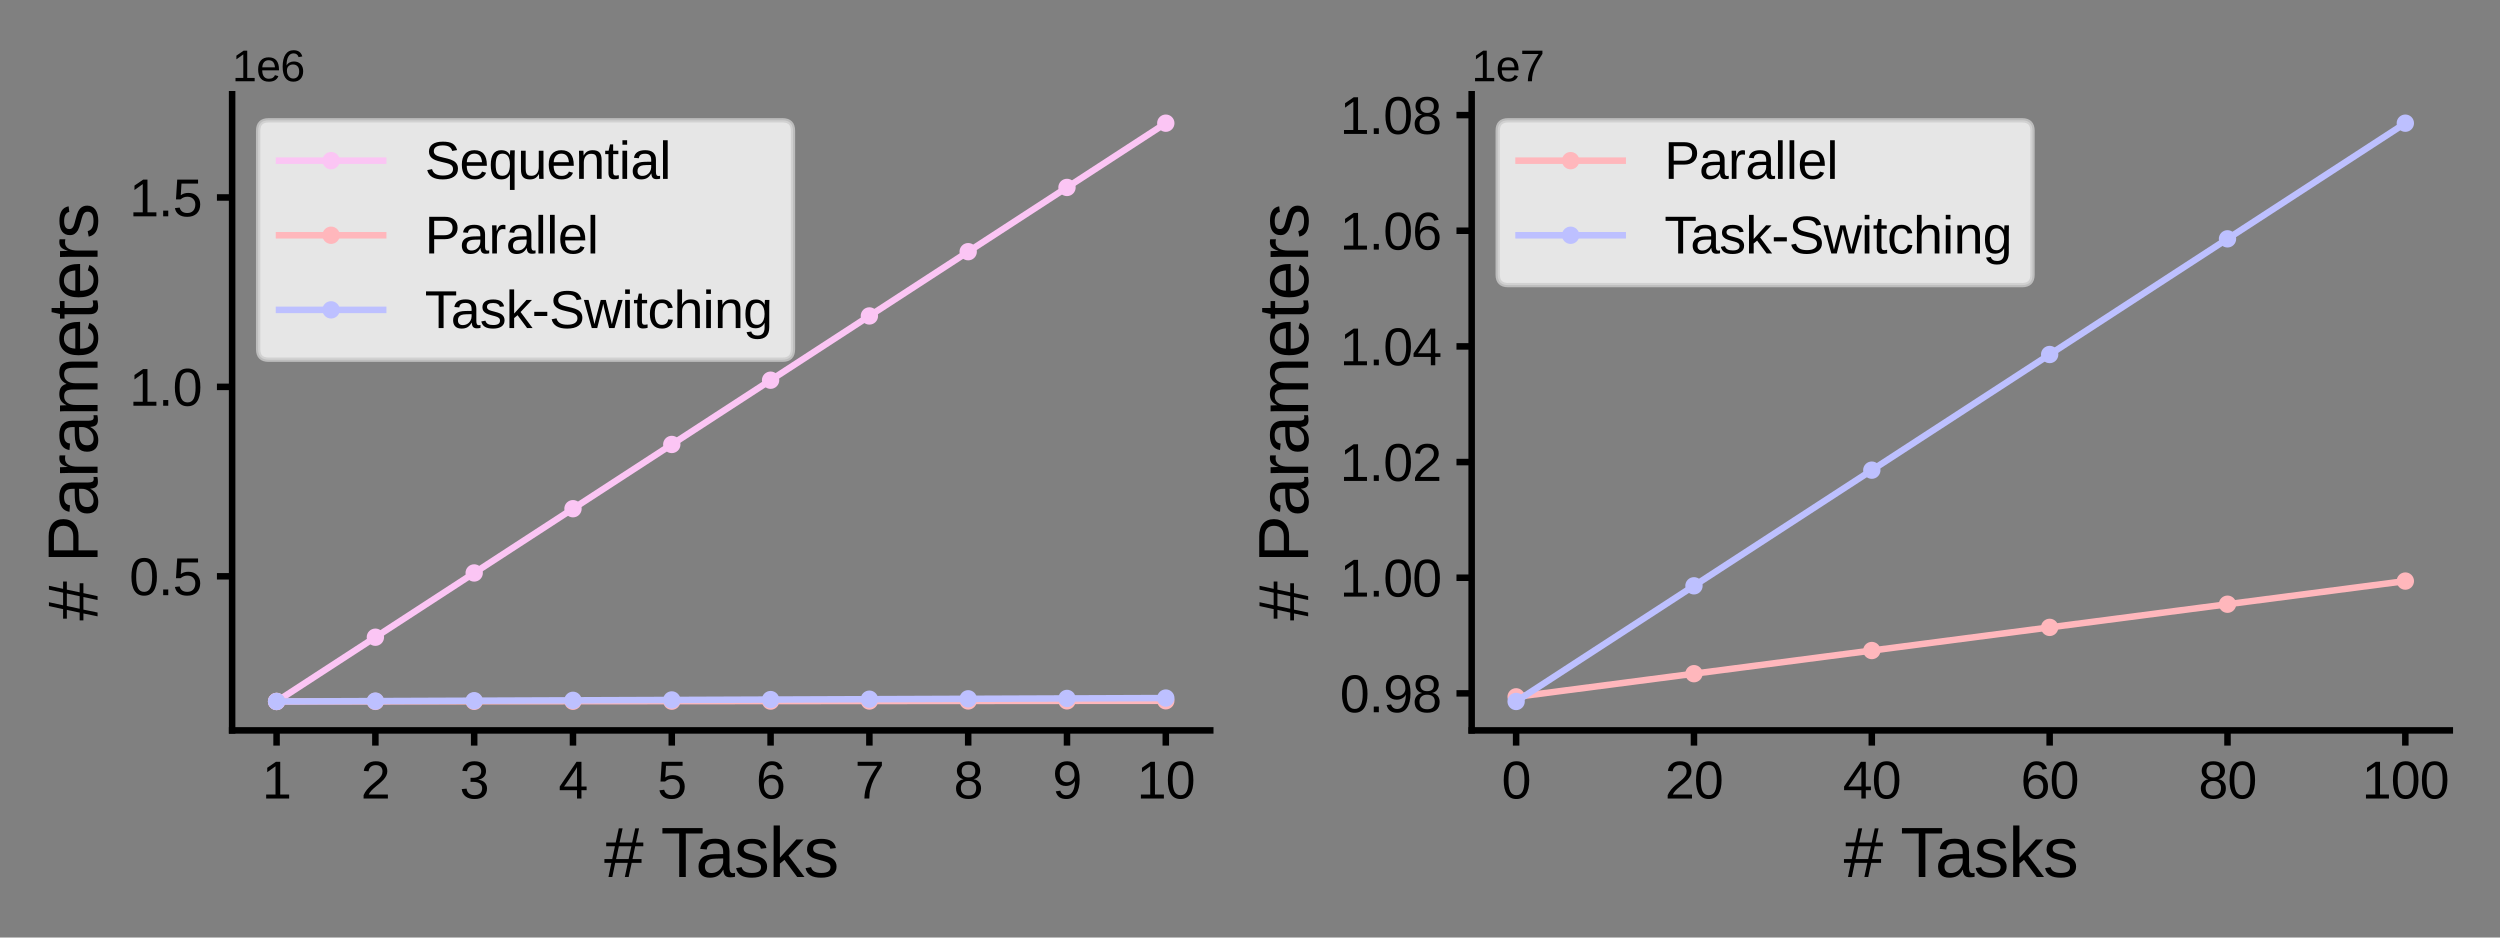 <?xml version="1.0" encoding="UTF-8" standalone="no"?>
<svg
   width="576pt"
   height="216pt"
   viewBox="0 0 576 216"
   version="1.1"
   id="svg232"
   sodipodi:docname="figureS15.svg"
   inkscape:version="1.3.2 (091e20e, 2023-11-25)"
   xmlns:inkscape="http://www.inkscape.org/namespaces/inkscape"
   xmlns:sodipodi="http://sodipodi.sourceforge.net/DTD/sodipodi-0.dtd"
   xmlns:xlink="http://www.w3.org/1999/xlink"
   xmlns="http://www.w3.org/2000/svg"
   xmlns:svg="http://www.w3.org/2000/svg"
   xmlns:rdf="http://www.w3.org/1999/02/22-rdf-syntax-ns#"
   xmlns:cc="http://creativecommons.org/ns#"
   xmlns:dc="http://purl.org/dc/elements/1.1/">
  <rect x="0" y="0" width="576" height="216" fill="#808080" stroke="none"/>
  <sodipodi:namedview
     id="namedview232"
     pagecolor="#ffffff"
     bordercolor="#000000"
     borderopacity="0.25"
     inkscape:showpageshadow="2"
     inkscape:pageopacity="0.0"
     inkscape:pagecheckerboard="0"
     inkscape:deskcolor="#d1d1d1"
     inkscape:document-units="pt"
     inkscape:zoom="0.81944444"
     inkscape:cx="254.44068"
     inkscape:cy="144"
     inkscape:window-width="1312"
     inkscape:window-height="449"
     inkscape:window-x="0"
     inkscape:window-y="25"
     inkscape:window-maximized="0"
     inkscape:current-layer="patch_1" />
  <defs
     id="defs1">
    <style
       type="text/css"
       id="style1">*{stroke-linejoin: round; stroke-linecap: butt}</style>
  </defs>
  <g
     id="figure_1">
    <g
       id="patch_1" />
    <g
       id="axes_1">
      <g
         id="matplotlib.axis_1">
        <g
           id="xtick_1">
          <g
             id="line2d_1">
            <defs
               id="defs2">
              <path
                 id="m6c8b875675"
                 d="M 0 0  L 0 3.5  "
                 style="stroke: #000000; stroke-width: 1.5" />
            </defs>
            <g
               id="g2">
              <use
                 xlink:href="#m6c8b875675"
                 x="63.724"
                 y="168.28"
                 style="stroke: #000000; stroke-width: 1.5"
                 id="use2" />
            </g>
          </g>
          <g
             id="text_1">
            <!-- 1 -->
            <g
               transform="translate(60.387 183.976) scale(0.12 -0.12)"
               id="g3">
              <defs
                 id="defs3">
                <path
                   id="LiberationSans-31"
                   d="M 488 0  L 488 478  L 1609 478  L 1609 3866  L 616 3156  L 616 3688  L 1656 4403  L 2175 4403  L 2175 478  L 3247 478  L 3247 0  L 488 0  z "
                   transform="scale(0.016)" />
              </defs>
              <use
                 xlink:href="#LiberationSans-31"
                 id="use3" />
            </g>
          </g>
        </g>
        <g
           id="xtick_2">
          <g
             id="line2d_2">
            <g
               id="g4">
              <use
                 xlink:href="#m6c8b875675"
                 x="86.488"
                 y="168.28"
                 style="stroke: #000000; stroke-width: 1.5"
                 id="use4" />
            </g>
          </g>
          <g
             id="text_2">
            <!-- 2 -->
            <g
               transform="translate(83.151 183.976) scale(0.12 -0.12)"
               id="g5">
              <defs
                 id="defs4">
                <path
                   id="LiberationSans-32"
                   d="M 322 0  L 322 397  Q 481 763 711 1042  Q 941 1322 1194 1548  Q 1447 1775 1695 1969  Q 1944 2163 2144 2356  Q 2344 2550 2467 2762  Q 2591 2975 2591 3244  Q 2591 3606 2378 3806  Q 2166 4006 1788 4006  Q 1428 4006 1195 3811  Q 963 3616 922 3263  L 347 3316  Q 409 3844 795 4156  Q 1181 4469 1788 4469  Q 2453 4469 2811 4155  Q 3169 3841 3169 3263  Q 3169 3006 3051 2753  Q 2934 2500 2703 2247  Q 2472 1994 1819 1463  Q 1459 1169 1246 933  Q 1034 697 941 478  L 3238 478  L 3238 0  L 322 0  z "
                   transform="scale(0.016)" />
              </defs>
              <use
                 xlink:href="#LiberationSans-32"
                 id="use5" />
            </g>
          </g>
        </g>
        <g
           id="xtick_3">
          <g
             id="line2d_3">
            <g
               id="g6">
              <use
                 xlink:href="#m6c8b875675"
                 x="109.251"
                 y="168.28"
                 style="stroke: #000000; stroke-width: 1.5"
                 id="use6" />
            </g>
          </g>
          <g
             id="text_3">
            <!-- 3 -->
            <g
               transform="translate(105.915 183.976) scale(0.12 -0.12)"
               id="g7">
              <defs
                 id="defs6">
                <path
                   id="LiberationSans-33"
                   d="M 3278 1216  Q 3278 606 2890 271  Q 2503 -63 1784 -63  Q 1116 -63 717 239  Q 319 541 244 1131  L 825 1184  Q 938 403 1784 403  Q 2209 403 2451 612  Q 2694 822 2694 1234  Q 2694 1594 2417 1795  Q 2141 1997 1619 1997  L 1300 1997  L 1300 2484  L 1606 2484  Q 2069 2484 2323 2686  Q 2578 2888 2578 3244  Q 2578 3597 2370 3801  Q 2163 4006 1753 4006  Q 1381 4006 1151 3815  Q 922 3625 884 3278  L 319 3322  Q 381 3863 767 4166  Q 1153 4469 1759 4469  Q 2422 4469 2789 4161  Q 3156 3853 3156 3303  Q 3156 2881 2920 2617  Q 2684 2353 2234 2259  L 2234 2247  Q 2728 2194 3003 1916  Q 3278 1638 3278 1216  z "
                   transform="scale(0.016)" />
              </defs>
              <use
                 xlink:href="#LiberationSans-33"
                 id="use7" />
            </g>
          </g>
        </g>
        <g
           id="xtick_4">
          <g
             id="line2d_4">
            <g
               id="g8">
              <use
                 xlink:href="#m6c8b875675"
                 x="132.015"
                 y="168.28"
                 style="stroke: #000000; stroke-width: 1.5"
                 id="use8" />
            </g>
          </g>
          <g
             id="text_4">
            <!-- 4 -->
            <g
               transform="translate(128.679 183.976) scale(0.12 -0.12)"
               id="g9">
              <defs
                 id="defs8">
                <path
                   id="LiberationSans-34"
                   d="M 2753 997  L 2753 0  L 2222 0  L 2222 997  L 147 997  L 147 1434  L 2163 4403  L 2753 4403  L 2753 1441  L 3372 1441  L 3372 997  L 2753 997  z M 2222 3769  Q 2216 3750 2134 3603  Q 2053 3456 2013 3397  L 884 1734  L 716 1503  L 666 1441  L 2222 1441  L 2222 3769  z "
                   transform="scale(0.016)" />
              </defs>
              <use
                 xlink:href="#LiberationSans-34"
                 id="use9" />
            </g>
          </g>
        </g>
        <g
           id="xtick_5">
          <g
             id="line2d_5">
            <g
               id="g10">
              <use
                 xlink:href="#m6c8b875675"
                 x="154.779"
                 y="168.28"
                 style="stroke: #000000; stroke-width: 1.5"
                 id="use10" />
            </g>
          </g>
          <g
             id="text_5">
            <!-- 5 -->
            <g
               transform="translate(151.442 183.976) scale(0.12 -0.12)"
               id="g11">
              <defs
                 id="defs10">
                <path
                   id="LiberationSans-35"
                   d="M 3291 1434  Q 3291 738 2877 337  Q 2463 -63 1728 -63  Q 1113 -63 734 206  Q 356 475 256 984  L 825 1050  Q 1003 397 1741 397  Q 2194 397 2450 670  Q 2706 944 2706 1422  Q 2706 1838 2448 2094  Q 2191 2350 1753 2350  Q 1525 2350 1328 2278  Q 1131 2206 934 2034  L 384 2034  L 531 4403  L 3034 4403  L 3034 3925  L 1044 3925  L 959 2528  Q 1325 2809 1869 2809  Q 2519 2809 2905 2428  Q 3291 2047 3291 1434  z "
                   transform="scale(0.016)" />
              </defs>
              <use
                 xlink:href="#LiberationSans-35"
                 id="use11" />
            </g>
          </g>
        </g>
        <g
           id="xtick_6">
          <g
             id="line2d_6">
            <g
               id="g12">
              <use
                 xlink:href="#m6c8b875675"
                 x="177.543"
                 y="168.28"
                 style="stroke: #000000; stroke-width: 1.5"
                 id="use12" />
            </g>
          </g>
          <g
             id="text_6">
            <!-- 6 -->
            <g
               transform="translate(174.206 183.976) scale(0.12 -0.12)"
               id="g13">
              <defs
                 id="defs12">
                <path
                   id="LiberationSans-36"
                   d="M 3278 1441  Q 3278 744 2900 340  Q 2522 -63 1856 -63  Q 1113 -63 719 490  Q 325 1044 325 2100  Q 325 3244 734 3856  Q 1144 4469 1900 4469  Q 2897 4469 3156 3572  L 2619 3475  Q 2453 4013 1894 4013  Q 1413 4013 1148 3564  Q 884 3116 884 2266  Q 1038 2550 1316 2698  Q 1594 2847 1953 2847  Q 2563 2847 2920 2465  Q 3278 2084 3278 1441  z M 2706 1416  Q 2706 1894 2472 2153  Q 2238 2413 1819 2413  Q 1425 2413 1183 2183  Q 941 1953 941 1550  Q 941 1041 1192 716  Q 1444 391 1838 391  Q 2244 391 2475 664  Q 2706 938 2706 1416  z "
                   transform="scale(0.016)" />
              </defs>
              <use
                 xlink:href="#LiberationSans-36"
                 id="use13" />
            </g>
          </g>
        </g>
        <g
           id="xtick_7">
          <g
             id="line2d_7">
            <g
               id="g14">
              <use
                 xlink:href="#m6c8b875675"
                 x="200.306"
                 y="168.28"
                 style="stroke: #000000; stroke-width: 1.5"
                 id="use14" />
            </g>
          </g>
          <g
             id="text_7">
            <!-- 7 -->
            <g
               transform="translate(196.97 183.976) scale(0.12 -0.12)"
               id="g15">
              <defs
                 id="defs14">
                <path
                   id="LiberationSans-37"
                   d="M 3238 3947  Q 2563 2916 2284 2331  Q 2006 1747 1867 1178  Q 1728 609 1728 0  L 1141 0  Q 1141 844 1498 1776  Q 1856 2709 2694 3925  L 328 3925  L 328 4403  L 3238 4403  L 3238 3947  z "
                   transform="scale(0.016)" />
              </defs>
              <use
                 xlink:href="#LiberationSans-37"
                 id="use15" />
            </g>
          </g>
        </g>
        <g
           id="xtick_8">
          <g
             id="line2d_8">
            <g
               id="g16">
              <use
                 xlink:href="#m6c8b875675"
                 x="223.07"
                 y="168.28"
                 style="stroke: #000000; stroke-width: 1.5"
                 id="use16" />
            </g>
          </g>
          <g
             id="text_8">
            <!-- 8 -->
            <g
               transform="translate(219.734 183.976) scale(0.12 -0.12)"
               id="g17">
              <defs
                 id="defs16">
                <path
                   id="LiberationSans-38"
                   d="M 3281 1228  Q 3281 619 2893 278  Q 2506 -63 1781 -63  Q 1075 -63 676 271  Q 278 606 278 1222  Q 278 1653 525 1947  Q 772 2241 1156 2303  L 1156 2316  Q 797 2400 589 2681  Q 381 2963 381 3341  Q 381 3844 757 4156  Q 1134 4469 1769 4469  Q 2419 4469 2795 4162  Q 3172 3856 3172 3334  Q 3172 2956 2962 2675  Q 2753 2394 2391 2322  L 2391 2309  Q 2813 2241 3047 1952  Q 3281 1663 3281 1228  z M 2588 3303  Q 2588 4050 1769 4050  Q 1372 4050 1164 3862  Q 956 3675 956 3303  Q 956 2925 1170 2726  Q 1384 2528 1775 2528  Q 2172 2528 2380 2711  Q 2588 2894 2588 3303  z M 2697 1281  Q 2697 1691 2453 1898  Q 2209 2106 1769 2106  Q 1341 2106 1100 1882  Q 859 1659 859 1269  Q 859 359 1788 359  Q 2247 359 2472 579  Q 2697 800 2697 1281  z "
                   transform="scale(0.016)" />
              </defs>
              <use
                 xlink:href="#LiberationSans-38"
                 id="use17" />
            </g>
          </g>
        </g>
        <g
           id="xtick_9">
          <g
             id="line2d_9">
            <g
               id="g18">
              <use
                 xlink:href="#m6c8b875675"
                 x="245.834"
                 y="168.28"
                 style="stroke: #000000; stroke-width: 1.5"
                 id="use18" />
            </g>
          </g>
          <g
             id="text_9">
            <!-- 9 -->
            <g
               transform="translate(242.498 183.976) scale(0.12 -0.12)"
               id="g19">
              <defs
                 id="defs18">
                <path
                   id="LiberationSans-39"
                   d="M 3256 2291  Q 3256 1156 2842 546  Q 2428 -63 1663 -63  Q 1147 -63 836 154  Q 525 372 391 856  L 928 941  Q 1097 391 1672 391  Q 2156 391 2422 841  Q 2688 1291 2700 2125  Q 2575 1844 2272 1673  Q 1969 1503 1606 1503  Q 1013 1503 656 1909  Q 300 2316 300 2988  Q 300 3678 687 4073  Q 1075 4469 1766 4469  Q 2500 4469 2878 3925  Q 3256 3381 3256 2291  z M 2644 2834  Q 2644 3366 2400 3689  Q 2156 4013 1747 4013  Q 1341 4013 1106 3736  Q 872 3459 872 2988  Q 872 2506 1106 2226  Q 1341 1947 1741 1947  Q 1984 1947 2193 2058  Q 2403 2169 2523 2372  Q 2644 2575 2644 2834  z "
                   transform="scale(0.016)" />
              </defs>
              <use
                 xlink:href="#LiberationSans-39"
                 id="use19" />
            </g>
          </g>
        </g>
        <g
           id="xtick_10">
          <g
             id="line2d_10">
            <g
               id="g20">
              <use
                 xlink:href="#m6c8b875675"
                 x="268.598"
                 y="168.28"
                 style="stroke: #000000; stroke-width: 1.5"
                 id="use20" />
            </g>
          </g>
          <g
             id="text_10">
            <!-- 10 -->
            <g
               transform="translate(261.925 183.976) scale(0.12 -0.12)"
               id="g22">
              <defs
                 id="defs20">
                <path
                   id="LiberationSans-30"
                   d="M 3309 2203  Q 3309 1100 2920 518  Q 2531 -63 1772 -63  Q 1013 -63 631 515  Q 250 1094 250 2203  Q 250 3338 620 3903  Q 991 4469 1791 4469  Q 2569 4469 2939 3897  Q 3309 3325 3309 2203  z M 2738 2203  Q 2738 3156 2517 3584  Q 2297 4013 1791 4013  Q 1272 4013 1045 3591  Q 819 3169 819 2203  Q 819 1266 1048 831  Q 1278 397 1778 397  Q 2275 397 2506 840  Q 2738 1284 2738 2203  z "
                   transform="scale(0.016)" />
              </defs>
              <use
                 xlink:href="#LiberationSans-31"
                 id="use21" />
              <use
                 xlink:href="#LiberationSans-30"
                 x="55.615"
                 id="use22" />
            </g>
          </g>
        </g>
        <g
           id="text_11">
          <!-- # Tasks -->
          <g
             transform="translate(139.185 202.061) scale(0.16 -0.16)"
             id="g29">
            <defs
               id="defs22">
              <path
                 id="LiberationSans-23"
                 d="M 2800 2766  L 2556 1613  L 3369 1613  L 3369 1275  L 2484 1275  L 2209 0  L 1866 0  L 2134 1275  L 1000 1275  L 738 0  L 394 0  L 656 1275  L 28 1275  L 28 1613  L 731 1613  L 975 2766  L 188 2766  L 188 3103  L 1044 3103  L 1322 4378  L 1666 4378  L 1391 3103  L 2525 3103  L 2800 4378  L 3144 4378  L 2869 3103  L 3528 3103  L 3528 2766  L 2800 2766  z M 1328 2766  L 1078 1613  L 2209 1613  L 2453 2766  L 1328 2766  z "
                 transform="scale(0.016)" />
              <path
                 id="LiberationSans-20"
                 transform="scale(0.016)" />
              <path
                 id="LiberationSans-54"
                 d="M 2250 3916  L 2250 0  L 1656 0  L 1656 3916  L 144 3916  L 144 4403  L 3763 4403  L 3763 3916  L 2250 3916  z "
                 transform="scale(0.016)" />
              <path
                 id="LiberationSans-61"
                 d="M 1294 -63  Q 784 -63 528 206  Q 272 475 272 944  Q 272 1469 617 1750  Q 963 2031 1731 2050  L 2491 2063  L 2491 2247  Q 2491 2659 2316 2837  Q 2141 3016 1766 3016  Q 1388 3016 1216 2887  Q 1044 2759 1009 2478  L 422 2531  Q 566 3444 1778 3444  Q 2416 3444 2737 3151  Q 3059 2859 3059 2306  L 3059 850  Q 3059 600 3125 473  Q 3191 347 3375 347  Q 3456 347 3559 369  L 3559 19  Q 3347 -31 3125 -31  Q 2813 -31 2670 133  Q 2528 297 2509 647  L 2491 647  Q 2275 259 1989 98  Q 1703 -63 1294 -63  z M 1422 359  Q 1731 359 1972 500  Q 2213 641 2352 886  Q 2491 1131 2491 1391  L 2491 1669  L 1875 1656  Q 1478 1650 1273 1575  Q 1069 1500 959 1344  Q 850 1188 850 934  Q 850 659 998 509  Q 1147 359 1422 359  z "
                 transform="scale(0.016)" />
              <path
                 id="LiberationSans-73"
                 d="M 2969 934  Q 2969 456 2608 196  Q 2247 -63 1597 -63  Q 966 -63 623 145  Q 281 353 178 794  L 675 891  Q 747 619 972 492  Q 1197 366 1597 366  Q 2025 366 2223 497  Q 2422 628 2422 891  Q 2422 1091 2284 1216  Q 2147 1341 1841 1422  L 1438 1528  Q 953 1653 748 1773  Q 544 1894 428 2066  Q 313 2238 313 2488  Q 313 2950 642 3192  Q 972 3434 1603 3434  Q 2163 3434 2492 3237  Q 2822 3041 2909 2606  L 2403 2544  Q 2356 2769 2151 2889  Q 1947 3009 1603 3009  Q 1222 3009 1040 2893  Q 859 2778 859 2544  Q 859 2400 934 2306  Q 1009 2213 1156 2147  Q 1303 2081 1775 1966  Q 2222 1853 2419 1758  Q 2616 1663 2730 1547  Q 2844 1431 2906 1279  Q 2969 1128 2969 934  z "
                 transform="scale(0.016)" />
              <path
                 id="LiberationSans-6b"
                 d="M 2550 0  L 1406 1544  L 994 1203  L 994 0  L 431 0  L 431 4638  L 994 4638  L 994 1741  L 2478 3381  L 3138 3381  L 1766 1928  L 3209 0  L 2550 0  z "
                 transform="scale(0.016)" />
            </defs>
            <use
               xlink:href="#LiberationSans-23"
               id="use23" />
            <use
               xlink:href="#LiberationSans-20"
               x="55.615"
               id="use24" />
            <use
               xlink:href="#LiberationSans-54"
               x="81.648"
               id="use25" />
            <use
               xlink:href="#LiberationSans-61"
               x="131.607"
               id="use26" />
            <use
               xlink:href="#LiberationSans-73"
               x="187.223"
               id="use27" />
            <use
               xlink:href="#LiberationSans-6b"
               x="237.223"
               id="use28" />
            <use
               xlink:href="#LiberationSans-73"
               x="287.223"
               id="use29" />
          </g>
        </g>
      </g>
      <g
         id="matplotlib.axis_2">
        <g
           id="ytick_1">
          <g
             id="line2d_11">
            <defs
               id="defs29">
              <path
                 id="m68da0e44f5"
                 d="M 0 0  L -3.5 0  "
                 style="stroke: #000000; stroke-width: 1.5" />
            </defs>
            <g
               id="g30">
              <use
                 xlink:href="#m68da0e44f5"
                 x="53.48"
                 y="132.779"
                 style="stroke: #000000; stroke-width: 1.5"
                 id="use30" />
            </g>
          </g>
          <g
             id="text_12">
            <!-- 0.5 -->
            <g
               transform="translate(29.8 137.127) scale(0.12 -0.12)"
               id="g33">
              <defs
                 id="defs30">
                <path
                   id="LiberationSans-2e"
                   d="M 584 0  L 584 684  L 1194 684  L 1194 0  L 584 0  z "
                   transform="scale(0.016)" />
              </defs>
              <use
                 xlink:href="#LiberationSans-30"
                 id="use31" />
              <use
                 xlink:href="#LiberationSans-2e"
                 x="55.615"
                 id="use32" />
              <use
                 xlink:href="#LiberationSans-35"
                 x="83.398"
                 id="use33" />
            </g>
          </g>
        </g>
        <g
           id="ytick_2">
          <g
             id="line2d_12">
            <g
               id="g34">
              <use
                 xlink:href="#m68da0e44f5"
                 x="53.48"
                 y="89.135"
                 style="stroke: #000000; stroke-width: 1.5"
                 id="use34" />
            </g>
          </g>
          <g
             id="text_13">
            <!-- 1.0 -->
            <g
               transform="translate(29.8 93.483) scale(0.12 -0.12)"
               id="g37">
              <use
                 xlink:href="#LiberationSans-31"
                 id="use35" />
              <use
                 xlink:href="#LiberationSans-2e"
                 x="55.615"
                 id="use36" />
              <use
                 xlink:href="#LiberationSans-30"
                 x="83.398"
                 id="use37" />
            </g>
          </g>
        </g>
        <g
           id="ytick_3">
          <g
             id="line2d_13">
            <g
               id="g38">
              <use
                 xlink:href="#m68da0e44f5"
                 x="53.48"
                 y="45.492"
                 style="stroke: #000000; stroke-width: 1.5"
                 id="use38" />
            </g>
          </g>
          <g
             id="text_14">
            <!-- 1.5 -->
            <g
               transform="translate(29.8 49.84) scale(0.12 -0.12)"
               id="g41">
              <use
                 xlink:href="#LiberationSans-31"
                 id="use39" />
              <use
                 xlink:href="#LiberationSans-2e"
                 x="55.615"
                 id="use40" />
              <use
                 xlink:href="#LiberationSans-35"
                 x="83.398"
                 id="use41" />
            </g>
          </g>
        </g>
        <g
           id="text_15">
          <!-- # Parameters -->
          <g
             transform="translate(22.48 143.016) rotate(-90) scale(0.16 -0.16)"
             id="g53">
            <defs
               id="defs41">
              <path
                 id="LiberationSans-50"
                 d="M 3931 3078  Q 3931 2453 3523 2084  Q 3116 1716 2416 1716  L 1122 1716  L 1122 0  L 525 0  L 525 4403  L 2378 4403  Q 3119 4403 3525 4056  Q 3931 3709 3931 3078  z M 3331 3072  Q 3331 3925 2306 3925  L 1122 3925  L 1122 2188  L 2331 2188  Q 3331 2188 3331 3072  z "
                 transform="scale(0.016)" />
              <path
                 id="LiberationSans-72"
                 d="M 444 0  L 444 2594  Q 444 2950 425 3381  L 956 3381  Q 981 2806 981 2691  L 994 2691  Q 1128 3125 1303 3284  Q 1478 3444 1797 3444  Q 1909 3444 2025 3413  L 2025 2897  Q 1913 2928 1725 2928  Q 1375 2928 1190 2626  Q 1006 2325 1006 1763  L 1006 0  L 444 0  z "
                 transform="scale(0.016)" />
              <path
                 id="LiberationSans-6d"
                 d="M 2400 0  L 2400 2144  Q 2400 2634 2265 2821  Q 2131 3009 1781 3009  Q 1422 3009 1212 2734  Q 1003 2459 1003 1959  L 1003 0  L 444 0  L 444 2659  Q 444 3250 425 3381  L 956 3381  Q 959 3366 962 3297  Q 966 3228 970 3139  Q 975 3050 981 2803  L 991 2803  Q 1172 3163 1406 3303  Q 1641 3444 1978 3444  Q 2363 3444 2586 3291  Q 2809 3138 2897 2803  L 2906 2803  Q 3081 3144 3329 3294  Q 3578 3444 3931 3444  Q 4444 3444 4676 3166  Q 4909 2888 4909 2253  L 4909 0  L 4353 0  L 4353 2144  Q 4353 2634 4218 2821  Q 4084 3009 3734 3009  Q 3366 3009 3161 2736  Q 2956 2463 2956 1959  L 2956 0  L 2400 0  z "
                 transform="scale(0.016)" />
              <path
                 id="LiberationSans-65"
                 d="M 863 1572  Q 863 991 1103 675  Q 1344 359 1806 359  Q 2172 359 2392 506  Q 2613 653 2691 878  L 3184 738  Q 2881 -63 1806 -63  Q 1056 -63 664 384  Q 272 831 272 1713  Q 272 2550 664 2997  Q 1056 3444 1784 3444  Q 3275 3444 3275 1647  L 3275 1572  L 863 1572  z M 2694 2003  Q 2647 2538 2422 2783  Q 2197 3028 1775 3028  Q 1366 3028 1127 2754  Q 888 2481 869 2003  L 2694 2003  z "
                 transform="scale(0.016)" />
              <path
                 id="LiberationSans-74"
                 d="M 1731 25  Q 1453 -50 1163 -50  Q 488 -50 488 716  L 488 2972  L 97 2972  L 97 3381  L 509 3381  L 675 4138  L 1050 4138  L 1050 3381  L 1675 3381  L 1675 2972  L 1050 2972  L 1050 838  Q 1050 594 1129 495  Q 1209 397 1406 397  Q 1519 397 1731 441  L 1731 25  z "
                 transform="scale(0.016)" />
            </defs>
            <use
               xlink:href="#LiberationSans-23"
               id="use42" />
            <use
               xlink:href="#LiberationSans-20"
               x="55.615"
               id="use43" />
            <use
               xlink:href="#LiberationSans-50"
               x="83.398"
               id="use44" />
            <use
               xlink:href="#LiberationSans-61"
               x="150.098"
               id="use45" />
            <use
               xlink:href="#LiberationSans-72"
               x="205.713"
               id="use46" />
            <use
               xlink:href="#LiberationSans-61"
               x="239.014"
               id="use47" />
            <use
               xlink:href="#LiberationSans-6d"
               x="294.629"
               id="use48" />
            <use
               xlink:href="#LiberationSans-65"
               x="377.93"
               id="use49" />
            <use
               xlink:href="#LiberationSans-74"
               x="433.545"
               id="use50" />
            <use
               xlink:href="#LiberationSans-65"
               x="461.328"
               id="use51" />
            <use
               xlink:href="#LiberationSans-72"
               x="516.943"
               id="use52" />
            <use
               xlink:href="#LiberationSans-73"
               x="550.244"
               id="use53" />
          </g>
        </g>
        <g
           id="text_16">
          <!-- 1e6 -->
          <g
             transform="translate(53.48 18.72) scale(0.1 -0.1)"
             id="g56">
            <use
               xlink:href="#LiberationSans-31"
               id="use54" />
            <use
               xlink:href="#LiberationSans-65"
               x="55.615"
               id="use55" />
            <use
               xlink:href="#LiberationSans-36"
               x="111.23"
               id="use56" />
          </g>
        </g>
      </g>
      <g
         id="line2d_14">
        <path
           d="M 63.724 161.618  L 86.488 146.814  L 109.251 132.01  L 132.015 117.206  L 154.779 102.402  L 177.543 87.598  L 200.306 72.794  L 223.07 57.99  L 245.834 43.186  L 268.598 28.382  "
           clip-path="url(#p753d03e20e)"
           style="fill: none; stroke: #fbc5f4; stroke-width: 1.5; stroke-linecap: square"
           id="path56" />
        <defs
           id="defs56">
          <path
             id="m0ac841a737"
             d="M 0 1.5  C 0.398 1.5 0.779 1.342 1.061 1.061  C 1.342 0.779 1.5 0.398 1.5 0  C 1.5 -0.398 1.342 -0.779 1.061 -1.061  C 0.779 -1.342 0.398 -1.5 0 -1.5  C -0.398 -1.5 -0.779 -1.342 -1.061 -1.061  C -1.342 -0.779 -1.5 -0.398 -1.5 0  C -1.5 0.398 -1.342 0.779 -1.061 1.061  C -0.779 1.342 -0.398 1.5 0 1.5  z "
             style="stroke: #fbc5f4" />
        </defs>
        <g
           clip-path="url(#p753d03e20e)"
           id="g66">
          <use
             xlink:href="#m0ac841a737"
             x="63.724"
             y="161.618"
             style="fill: #fbc5f4; stroke: #fbc5f4"
             id="use57" />
          <use
             xlink:href="#m0ac841a737"
             x="86.488"
             y="146.814"
             style="fill: #fbc5f4; stroke: #fbc5f4"
             id="use58" />
          <use
             xlink:href="#m0ac841a737"
             x="109.251"
             y="132.01"
             style="fill: #fbc5f4; stroke: #fbc5f4"
             id="use59" />
          <use
             xlink:href="#m0ac841a737"
             x="132.015"
             y="117.206"
             style="fill: #fbc5f4; stroke: #fbc5f4"
             id="use60" />
          <use
             xlink:href="#m0ac841a737"
             x="154.779"
             y="102.402"
             style="fill: #fbc5f4; stroke: #fbc5f4"
             id="use61" />
          <use
             xlink:href="#m0ac841a737"
             x="177.543"
             y="87.598"
             style="fill: #fbc5f4; stroke: #fbc5f4"
             id="use62" />
          <use
             xlink:href="#m0ac841a737"
             x="200.306"
             y="72.794"
             style="fill: #fbc5f4; stroke: #fbc5f4"
             id="use63" />
          <use
             xlink:href="#m0ac841a737"
             x="223.07"
             y="57.99"
             style="fill: #fbc5f4; stroke: #fbc5f4"
             id="use64" />
          <use
             xlink:href="#m0ac841a737"
             x="245.834"
             y="43.186"
             style="fill: #fbc5f4; stroke: #fbc5f4"
             id="use65" />
          <use
             xlink:href="#m0ac841a737"
             x="268.598"
             y="28.382"
             style="fill: #fbc5f4; stroke: #fbc5f4"
             id="use66" />
        </g>
      </g>
      <g
         id="line2d_15">
        <path
           d="M 63.724 161.618  L 86.488 161.6  L 109.251 161.583  L 132.015 161.565  L 154.779 161.547  L 177.543 161.53  L 200.306 161.512  L 223.07 161.495  L 245.834 161.477  L 268.598 161.459  "
           clip-path="url(#p753d03e20e)"
           style="fill: none; stroke: #ffb7bc; stroke-width: 1.5; stroke-linecap: square"
           id="path66" />
        <defs
           id="defs66">
          <path
             id="md8f7a82da3"
             d="M 0 1.5  C 0.398 1.5 0.779 1.342 1.061 1.061  C 1.342 0.779 1.5 0.398 1.5 0  C 1.5 -0.398 1.342 -0.779 1.061 -1.061  C 0.779 -1.342 0.398 -1.5 0 -1.5  C -0.398 -1.5 -0.779 -1.342 -1.061 -1.061  C -1.342 -0.779 -1.5 -0.398 -1.5 0  C -1.5 0.398 -1.342 0.779 -1.061 1.061  C -0.779 1.342 -0.398 1.5 0 1.5  z "
             style="stroke: #ffb7bc" />
        </defs>
        <g
           clip-path="url(#p753d03e20e)"
           id="g76">
          <use
             xlink:href="#md8f7a82da3"
             x="63.724"
             y="161.618"
             style="fill: #ffb7bc; stroke: #ffb7bc"
             id="use67" />
          <use
             xlink:href="#md8f7a82da3"
             x="86.488"
             y="161.6"
             style="fill: #ffb7bc; stroke: #ffb7bc"
             id="use68" />
          <use
             xlink:href="#md8f7a82da3"
             x="109.251"
             y="161.583"
             style="fill: #ffb7bc; stroke: #ffb7bc"
             id="use69" />
          <use
             xlink:href="#md8f7a82da3"
             x="132.015"
             y="161.565"
             style="fill: #ffb7bc; stroke: #ffb7bc"
             id="use70" />
          <use
             xlink:href="#md8f7a82da3"
             x="154.779"
             y="161.547"
             style="fill: #ffb7bc; stroke: #ffb7bc"
             id="use71" />
          <use
             xlink:href="#md8f7a82da3"
             x="177.543"
             y="161.53"
             style="fill: #ffb7bc; stroke: #ffb7bc"
             id="use72" />
          <use
             xlink:href="#md8f7a82da3"
             x="200.306"
             y="161.512"
             style="fill: #ffb7bc; stroke: #ffb7bc"
             id="use73" />
          <use
             xlink:href="#md8f7a82da3"
             x="223.07"
             y="161.495"
             style="fill: #ffb7bc; stroke: #ffb7bc"
             id="use74" />
          <use
             xlink:href="#md8f7a82da3"
             x="245.834"
             y="161.477"
             style="fill: #ffb7bc; stroke: #ffb7bc"
             id="use75" />
          <use
             xlink:href="#md8f7a82da3"
             x="268.598"
             y="161.459"
             style="fill: #ffb7bc; stroke: #ffb7bc"
             id="use76" />
        </g>
      </g>
      <g
         id="line2d_16">
        <path
           d="M 63.724 161.618  L 86.488 161.531  L 109.251 161.444  L 132.015 161.356  L 154.779 161.269  L 177.543 161.182  L 200.306 161.094  L 223.07 161.007  L 245.834 160.92  L 268.598 160.833  "
           clip-path="url(#p753d03e20e)"
           style="fill: none; stroke: #bdc0ff; stroke-width: 1.5; stroke-linecap: square"
           id="path76" />
        <defs
           id="defs76">
          <path
             id="m1b4caecf9a"
             d="M 0 1.5  C 0.398 1.5 0.779 1.342 1.061 1.061  C 1.342 0.779 1.5 0.398 1.5 0  C 1.5 -0.398 1.342 -0.779 1.061 -1.061  C 0.779 -1.342 0.398 -1.5 0 -1.5  C -0.398 -1.5 -0.779 -1.342 -1.061 -1.061  C -1.342 -0.779 -1.5 -0.398 -1.5 0  C -1.5 0.398 -1.342 0.779 -1.061 1.061  C -0.779 1.342 -0.398 1.5 0 1.5  z "
             style="stroke: #bdc0ff" />
        </defs>
        <g
           clip-path="url(#p753d03e20e)"
           id="g86">
          <use
             xlink:href="#m1b4caecf9a"
             x="63.724"
             y="161.618"
             style="fill: #bdc0ff; stroke: #bdc0ff"
             id="use77" />
          <use
             xlink:href="#m1b4caecf9a"
             x="86.488"
             y="161.531"
             style="fill: #bdc0ff; stroke: #bdc0ff"
             id="use78" />
          <use
             xlink:href="#m1b4caecf9a"
             x="109.251"
             y="161.444"
             style="fill: #bdc0ff; stroke: #bdc0ff"
             id="use79" />
          <use
             xlink:href="#m1b4caecf9a"
             x="132.015"
             y="161.356"
             style="fill: #bdc0ff; stroke: #bdc0ff"
             id="use80" />
          <use
             xlink:href="#m1b4caecf9a"
             x="154.779"
             y="161.269"
             style="fill: #bdc0ff; stroke: #bdc0ff"
             id="use81" />
          <use
             xlink:href="#m1b4caecf9a"
             x="177.543"
             y="161.182"
             style="fill: #bdc0ff; stroke: #bdc0ff"
             id="use82" />
          <use
             xlink:href="#m1b4caecf9a"
             x="200.306"
             y="161.094"
             style="fill: #bdc0ff; stroke: #bdc0ff"
             id="use83" />
          <use
             xlink:href="#m1b4caecf9a"
             x="223.07"
             y="161.007"
             style="fill: #bdc0ff; stroke: #bdc0ff"
             id="use84" />
          <use
             xlink:href="#m1b4caecf9a"
             x="245.834"
             y="160.92"
             style="fill: #bdc0ff; stroke: #bdc0ff"
             id="use85" />
          <use
             xlink:href="#m1b4caecf9a"
             x="268.598"
             y="160.833"
             style="fill: #bdc0ff; stroke: #bdc0ff"
             id="use86" />
        </g>
      </g>
      <g
         id="patch_3">
        <path
           d="M 53.48 168.28  L 53.48 21.72  "
           style="fill: none; stroke: #000000; stroke-width: 1.5; stroke-linejoin: miter; stroke-linecap: square"
           id="path86" />
      </g>
      <g
         id="patch_4">
        <path
           d="M 53.48 168.28  L 278.842 168.28  "
           style="fill: none; stroke: #000000; stroke-width: 1.5; stroke-linejoin: miter; stroke-linecap: square"
           id="path87" />
      </g>
      <g
         id="legend_1">
        <g
           id="patch_5">
          <path
             d="M 61.88 82.879  L 180.299 82.879  Q 182.699 82.879 182.699 80.479  L 182.699 30.12  Q 182.699 27.72 180.299 27.72  L 61.88 27.72  Q 59.48 27.72 59.48 30.12  L 59.48 80.479  Q 59.48 82.879 61.88 82.879  z "
             style="fill: #ffffff; opacity: 0.8; stroke: #cccccc; stroke-linejoin: miter"
             id="path88" />
        </g>
        <g
           id="line2d_17">
          <path
             d="M 64.28 37.016  L 76.28 37.016  L 88.28 37.016  "
             style="fill: none; stroke: #fbc5f4; stroke-width: 1.5; stroke-linecap: square"
             id="path89" />
          <g
             id="g89">
            <use
               xlink:href="#m0ac841a737"
               x="76.28"
               y="37.016"
               style="fill: #fbc5f4; stroke: #fbc5f4"
               id="use89" />
          </g>
        </g>
        <g
           id="text_17">
          <!-- Sequential -->
          <g
             transform="translate(97.88 41.216) scale(0.12 -0.12)"
             id="g99">
            <defs
               id="defs89">
              <path
                 id="LiberationSans-53"
                 d="M 3975 1216  Q 3975 606 3498 271  Q 3022 -63 2156 -63  Q 547 -63 291 1056  L 869 1172  Q 969 775 1294 589  Q 1619 403 2178 403  Q 2756 403 3070 601  Q 3384 800 3384 1184  Q 3384 1400 3286 1534  Q 3188 1669 3009 1756  Q 2831 1844 2584 1903  Q 2338 1963 2038 2031  Q 1516 2147 1245 2262  Q 975 2378 819 2520  Q 663 2663 580 2853  Q 497 3044 497 3291  Q 497 3856 930 4162  Q 1363 4469 2169 4469  Q 2919 4469 3316 4239  Q 3713 4009 3872 3456  L 3284 3353  Q 3188 3703 2916 3861  Q 2644 4019 2163 4019  Q 1634 4019 1356 3844  Q 1078 3669 1078 3322  Q 1078 3119 1186 2986  Q 1294 2853 1497 2761  Q 1700 2669 2306 2534  Q 2509 2488 2711 2439  Q 2913 2391 3097 2323  Q 3281 2256 3442 2165  Q 3603 2075 3722 1944  Q 3841 1813 3908 1634  Q 3975 1456 3975 1216  z "
                 transform="scale(0.016)" />
              <path
                 id="LiberationSans-71"
                 d="M 1513 -63  Q 869 -63 569 371  Q 269 806 269 1675  Q 269 3444 1513 3444  Q 1897 3444 2147 3308  Q 2397 3172 2566 2856  L 2572 2856  Q 2572 2950 2584 3179  Q 2597 3409 2609 3425  L 3150 3425  Q 3128 3241 3128 2503  L 3128 -1328  L 2566 -1328  L 2566 44  L 2578 556  L 2572 556  Q 2403 222 2156 79  Q 1909 -63 1513 -63  z M 2566 1731  Q 2566 2391 2350 2709  Q 2134 3028 1663 3028  Q 1234 3028 1046 2709  Q 859 2391 859 1694  Q 859 984 1048 678  Q 1238 372 1656 372  Q 2134 372 2350 712  Q 2566 1053 2566 1731  z "
                 transform="scale(0.016)" />
              <path
                 id="LiberationSans-75"
                 d="M 981 3381  L 981 1238  Q 981 903 1047 718  Q 1113 534 1256 453  Q 1400 372 1678 372  Q 2084 372 2318 650  Q 2553 928 2553 1422  L 2553 3381  L 3116 3381  L 3116 722  Q 3116 131 3134 0  L 2603 0  Q 2600 16 2597 84  Q 2594 153 2589 242  Q 2584 331 2578 578  L 2569 578  Q 2375 228 2120 82  Q 1866 -63 1488 -63  Q 931 -63 673 214  Q 416 491 416 1128  L 416 3381  L 981 3381  z "
                 transform="scale(0.016)" />
              <path
                 id="LiberationSans-6e"
                 d="M 2578 0  L 2578 2144  Q 2578 2478 2512 2662  Q 2447 2847 2303 2928  Q 2159 3009 1881 3009  Q 1475 3009 1240 2731  Q 1006 2453 1006 1959  L 1006 0  L 444 0  L 444 2659  Q 444 3250 425 3381  L 956 3381  Q 959 3366 962 3297  Q 966 3228 970 3139  Q 975 3050 981 2803  L 991 2803  Q 1184 3153 1439 3298  Q 1694 3444 2072 3444  Q 2628 3444 2886 3167  Q 3144 2891 3144 2253  L 3144 0  L 2578 0  z "
                 transform="scale(0.016)" />
              <path
                 id="LiberationSans-69"
                 d="M 428 4100  L 428 4638  L 991 4638  L 991 4100  L 428 4100  z M 428 0  L 428 3381  L 991 3381  L 991 0  L 428 0  z "
                 transform="scale(0.016)" />
              <path
                 id="LiberationSans-6c"
                 d="M 431 0  L 431 4638  L 994 4638  L 994 0  L 431 0  z "
                 transform="scale(0.016)" />
            </defs>
            <use
               xlink:href="#LiberationSans-53"
               id="use90" />
            <use
               xlink:href="#LiberationSans-65"
               x="66.699"
               id="use91" />
            <use
               xlink:href="#LiberationSans-71"
               x="122.314"
               id="use92" />
            <use
               xlink:href="#LiberationSans-75"
               x="177.93"
               id="use93" />
            <use
               xlink:href="#LiberationSans-65"
               x="233.545"
               id="use94" />
            <use
               xlink:href="#LiberationSans-6e"
               x="289.16"
               id="use95" />
            <use
               xlink:href="#LiberationSans-74"
               x="344.775"
               id="use96" />
            <use
               xlink:href="#LiberationSans-69"
               x="372.559"
               id="use97" />
            <use
               xlink:href="#LiberationSans-61"
               x="394.775"
               id="use98" />
            <use
               xlink:href="#LiberationSans-6c"
               x="450.391"
               id="use99" />
          </g>
        </g>
        <g
           id="line2d_18">
          <path
             d="M 64.28 54.203  L 76.28 54.203  L 88.28 54.203  "
             style="fill: none; stroke: #ffb7bc; stroke-width: 1.5; stroke-linecap: square"
             id="path99" />
          <g
             id="g100">
            <use
               xlink:href="#md8f7a82da3"
               x="76.28"
               y="54.203"
               style="fill: #ffb7bc; stroke: #ffb7bc"
               id="use100" />
          </g>
        </g>
        <g
           id="text_18">
          <!-- Parallel -->
          <g
             transform="translate(97.88 58.403) scale(0.12 -0.12)"
             id="g108">
            <use
               xlink:href="#LiberationSans-50"
               id="use101" />
            <use
               xlink:href="#LiberationSans-61"
               x="66.699"
               id="use102" />
            <use
               xlink:href="#LiberationSans-72"
               x="122.314"
               id="use103" />
            <use
               xlink:href="#LiberationSans-61"
               x="155.615"
               id="use104" />
            <use
               xlink:href="#LiberationSans-6c"
               x="211.23"
               id="use105" />
            <use
               xlink:href="#LiberationSans-6c"
               x="233.447"
               id="use106" />
            <use
               xlink:href="#LiberationSans-65"
               x="255.664"
               id="use107" />
            <use
               xlink:href="#LiberationSans-6c"
               x="311.279"
               id="use108" />
          </g>
        </g>
        <g
           id="line2d_19">
          <path
             d="M 64.28 71.389  L 76.28 71.389  L 88.28 71.389  "
             style="fill: none; stroke: #bdc0ff; stroke-width: 1.5; stroke-linecap: square"
             id="path108" />
          <g
             id="g109">
            <use
               xlink:href="#m1b4caecf9a"
               x="76.28"
               y="71.389"
               style="fill: #bdc0ff; stroke: #bdc0ff"
               id="use109" />
          </g>
        </g>
        <g
           id="text_19">
          <!-- Task-Switching -->
          <g
             transform="translate(97.88 75.589) scale(0.12 -0.12)"
             id="g123">
            <defs
               id="defs109">
              <path
                 id="LiberationSans-2d"
                 d="M 284 1450  L 284 1950  L 1847 1950  L 1847 1450  L 284 1450  z "
                 transform="scale(0.016)" />
              <path
                 id="LiberationSans-77"
                 d="M 3669 0  L 3016 0  L 2425 2391  L 2313 2919  Q 2284 2778 2225 2514  Q 2166 2250 1588 0  L 938 0  L -9 3381  L 547 3381  L 1119 1084  Q 1141 1009 1253 466  L 1306 697  L 2013 3381  L 2616 3381  L 3206 1059  L 3350 466  L 3447 900  L 4088 3381  L 4638 3381  L 3669 0  z "
                 transform="scale(0.016)" />
              <path
                 id="LiberationSans-63"
                 d="M 859 1706  Q 859 1031 1071 706  Q 1284 381 1713 381  Q 2013 381 2214 543  Q 2416 706 2463 1044  L 3031 1006  Q 2966 519 2616 228  Q 2266 -63 1728 -63  Q 1019 -63 645 385  Q 272 834 272 1694  Q 272 2547 647 2995  Q 1022 3444 1722 3444  Q 2241 3444 2583 3175  Q 2925 2906 3013 2434  L 2434 2391  Q 2391 2672 2212 2837  Q 2034 3003 1706 3003  Q 1259 3003 1059 2706  Q 859 2409 859 1706  z "
                 transform="scale(0.016)" />
              <path
                 id="LiberationSans-68"
                 d="M 991 2803  Q 1172 3134 1426 3289  Q 1681 3444 2072 3444  Q 2622 3444 2883 3170  Q 3144 2897 3144 2253  L 3144 0  L 2578 0  L 2578 2144  Q 2578 2500 2512 2673  Q 2447 2847 2297 2928  Q 2147 3009 1881 3009  Q 1484 3009 1245 2734  Q 1006 2459 1006 1994  L 1006 0  L 444 0  L 444 4638  L 1006 4638  L 1006 3431  Q 1006 3241 995 3037  Q 984 2834 981 2803  L 991 2803  z "
                 transform="scale(0.016)" />
              <path
                 id="LiberationSans-67"
                 d="M 1713 -1328  Q 1159 -1328 831 -1111  Q 503 -894 409 -494  L 975 -413  Q 1031 -647 1223 -773  Q 1416 -900 1728 -900  Q 2569 -900 2569 84  L 2569 628  L 2563 628  Q 2403 303 2125 139  Q 1847 -25 1475 -25  Q 853 -25 561 387  Q 269 800 269 1684  Q 269 2581 583 3007  Q 897 3434 1538 3434  Q 1897 3434 2161 3270  Q 2425 3106 2569 2803  L 2575 2803  Q 2575 2897 2587 3128  Q 2600 3359 2613 3381  L 3147 3381  Q 3128 3213 3128 2681  L 3128 97  Q 3128 -1328 1713 -1328  z M 2569 1691  Q 2569 2103 2456 2401  Q 2344 2700 2139 2858  Q 1934 3016 1675 3016  Q 1244 3016 1047 2703  Q 850 2391 850 1691  Q 850 997 1034 694  Q 1219 391 1666 391  Q 1931 391 2137 547  Q 2344 703 2456 995  Q 2569 1288 2569 1691  z "
                 transform="scale(0.016)" />
            </defs>
            <use
               xlink:href="#LiberationSans-54"
               id="use110" />
            <use
               xlink:href="#LiberationSans-61"
               x="49.959"
               id="use111" />
            <use
               xlink:href="#LiberationSans-73"
               x="105.574"
               id="use112" />
            <use
               xlink:href="#LiberationSans-6b"
               x="155.574"
               id="use113" />
            <use
               xlink:href="#LiberationSans-2d"
               x="205.574"
               id="use114" />
            <use
               xlink:href="#LiberationSans-53"
               x="238.875"
               id="use115" />
            <use
               xlink:href="#LiberationSans-77"
               x="305.574"
               id="use116" />
            <use
               xlink:href="#LiberationSans-69"
               x="377.791"
               id="use117" />
            <use
               xlink:href="#LiberationSans-74"
               x="400.008"
               id="use118" />
            <use
               xlink:href="#LiberationSans-63"
               x="427.791"
               id="use119" />
            <use
               xlink:href="#LiberationSans-68"
               x="477.791"
               id="use120" />
            <use
               xlink:href="#LiberationSans-69"
               x="533.406"
               id="use121" />
            <use
               xlink:href="#LiberationSans-6e"
               x="555.623"
               id="use122" />
            <use
               xlink:href="#LiberationSans-67"
               x="611.238"
               id="use123" />
          </g>
        </g>
      </g>
    </g>
    <g
       id="axes_2">
      <g
         id="matplotlib.axis_3">
        <g
           id="xtick_11">
          <g
             id="line2d_20">
            <g
               id="g124">
              <use
                 xlink:href="#m6c8b875675"
                 x="349.315"
                 y="168.28"
                 style="stroke: #000000; stroke-width: 1.5"
                 id="use124" />
            </g>
          </g>
          <g
             id="text_20">
            <!-- 0 -->
            <g
               transform="translate(345.979 183.976) scale(0.12 -0.12)"
               id="g125">
              <use
                 xlink:href="#LiberationSans-30"
                 id="use125" />
            </g>
          </g>
        </g>
        <g
           id="xtick_12">
          <g
             id="line2d_21">
            <g
               id="g126">
              <use
                 xlink:href="#m6c8b875675"
                 x="390.29"
                 y="168.28"
                 style="stroke: #000000; stroke-width: 1.5"
                 id="use126" />
            </g>
          </g>
          <g
             id="text_21">
            <!-- 20 -->
            <g
               transform="translate(383.617 183.976) scale(0.12 -0.12)"
               id="g128">
              <use
                 xlink:href="#LiberationSans-32"
                 id="use127" />
              <use
                 xlink:href="#LiberationSans-30"
                 x="55.615"
                 id="use128" />
            </g>
          </g>
        </g>
        <g
           id="xtick_13">
          <g
             id="line2d_22">
            <g
               id="g129">
              <use
                 xlink:href="#m6c8b875675"
                 x="431.265"
                 y="168.28"
                 style="stroke: #000000; stroke-width: 1.5"
                 id="use129" />
            </g>
          </g>
          <g
             id="text_22">
            <!-- 40 -->
            <g
               transform="translate(424.592 183.976) scale(0.12 -0.12)"
               id="g131">
              <use
                 xlink:href="#LiberationSans-34"
                 id="use130" />
              <use
                 xlink:href="#LiberationSans-30"
                 x="55.615"
                 id="use131" />
            </g>
          </g>
        </g>
        <g
           id="xtick_14">
          <g
             id="line2d_23">
            <g
               id="g132">
              <use
                 xlink:href="#m6c8b875675"
                 x="472.24"
                 y="168.28"
                 style="stroke: #000000; stroke-width: 1.5"
                 id="use132" />
            </g>
          </g>
          <g
             id="text_23">
            <!-- 60 -->
            <g
               transform="translate(465.567 183.976) scale(0.12 -0.12)"
               id="g134">
              <use
                 xlink:href="#LiberationSans-36"
                 id="use133" />
              <use
                 xlink:href="#LiberationSans-30"
                 x="55.615"
                 id="use134" />
            </g>
          </g>
        </g>
        <g
           id="xtick_15">
          <g
             id="line2d_24">
            <g
               id="g135">
              <use
                 xlink:href="#m6c8b875675"
                 x="513.215"
                 y="168.28"
                 style="stroke: #000000; stroke-width: 1.5"
                 id="use135" />
            </g>
          </g>
          <g
             id="text_24">
            <!-- 80 -->
            <g
               transform="translate(506.541 183.976) scale(0.12 -0.12)"
               id="g137">
              <use
                 xlink:href="#LiberationSans-38"
                 id="use136" />
              <use
                 xlink:href="#LiberationSans-30"
                 x="55.615"
                 id="use137" />
            </g>
          </g>
        </g>
        <g
           id="xtick_16">
          <g
             id="line2d_25">
            <g
               id="g138">
              <use
                 xlink:href="#m6c8b875675"
                 x="554.189"
                 y="168.28"
                 style="stroke: #000000; stroke-width: 1.5"
                 id="use138" />
            </g>
          </g>
          <g
             id="text_25">
            <!-- 100 -->
            <g
               transform="translate(544.18 183.976) scale(0.12 -0.12)"
               id="g141">
              <use
                 xlink:href="#LiberationSans-31"
                 id="use139" />
              <use
                 xlink:href="#LiberationSans-30"
                 x="55.615"
                 id="use140" />
              <use
                 xlink:href="#LiberationSans-30"
                 x="111.23"
                 id="use141" />
            </g>
          </g>
        </g>
        <g
           id="text_26">
          <!-- # Tasks -->
          <g
             transform="translate(424.776 202.061) scale(0.16 -0.16)"
             id="g148">
            <use
               xlink:href="#LiberationSans-23"
               id="use142" />
            <use
               xlink:href="#LiberationSans-20"
               x="55.615"
               id="use143" />
            <use
               xlink:href="#LiberationSans-54"
               x="81.648"
               id="use144" />
            <use
               xlink:href="#LiberationSans-61"
               x="131.607"
               id="use145" />
            <use
               xlink:href="#LiberationSans-73"
               x="187.223"
               id="use146" />
            <use
               xlink:href="#LiberationSans-6b"
               x="237.223"
               id="use147" />
            <use
               xlink:href="#LiberationSans-73"
               x="287.223"
               id="use148" />
          </g>
        </g>
      </g>
      <g
         id="matplotlib.axis_4">
        <g
           id="ytick_4">
          <g
             id="line2d_26">
            <g
               id="g149">
              <use
                 xlink:href="#m68da0e44f5"
                 x="339.072"
                 y="159.753"
                 style="stroke: #000000; stroke-width: 1.5"
                 id="use149" />
            </g>
          </g>
          <g
             id="text_27">
            <!-- 0.98 -->
            <g
               transform="translate(308.718 164.101) scale(0.12 -0.12)"
               id="g153">
              <use
                 xlink:href="#LiberationSans-30"
                 id="use150" />
              <use
                 xlink:href="#LiberationSans-2e"
                 x="55.615"
                 id="use151" />
              <use
                 xlink:href="#LiberationSans-39"
                 x="83.398"
                 id="use152" />
              <use
                 xlink:href="#LiberationSans-38"
                 x="139.014"
                 id="use153" />
            </g>
          </g>
        </g>
        <g
           id="ytick_5">
          <g
             id="line2d_27">
            <g
               id="g154">
              <use
                 xlink:href="#m68da0e44f5"
                 x="339.072"
                 y="133.106"
                 style="stroke: #000000; stroke-width: 1.5"
                 id="use154" />
            </g>
          </g>
          <g
             id="text_28">
            <!-- 1.00 -->
            <g
               transform="translate(308.718 137.454) scale(0.12 -0.12)"
               id="g158">
              <use
                 xlink:href="#LiberationSans-31"
                 id="use155" />
              <use
                 xlink:href="#LiberationSans-2e"
                 x="55.615"
                 id="use156" />
              <use
                 xlink:href="#LiberationSans-30"
                 x="83.398"
                 id="use157" />
              <use
                 xlink:href="#LiberationSans-30"
                 x="139.014"
                 id="use158" />
            </g>
          </g>
        </g>
        <g
           id="ytick_6">
          <g
             id="line2d_28">
            <g
               id="g159">
              <use
                 xlink:href="#m68da0e44f5"
                 x="339.072"
                 y="106.458"
                 style="stroke: #000000; stroke-width: 1.5"
                 id="use159" />
            </g>
          </g>
          <g
             id="text_29">
            <!-- 1.02 -->
            <g
               transform="translate(308.718 110.806) scale(0.12 -0.12)"
               id="g163">
              <use
                 xlink:href="#LiberationSans-31"
                 id="use160" />
              <use
                 xlink:href="#LiberationSans-2e"
                 x="55.615"
                 id="use161" />
              <use
                 xlink:href="#LiberationSans-30"
                 x="83.398"
                 id="use162" />
              <use
                 xlink:href="#LiberationSans-32"
                 x="139.014"
                 id="use163" />
            </g>
          </g>
        </g>
        <g
           id="ytick_7">
          <g
             id="line2d_29">
            <g
               id="g164">
              <use
                 xlink:href="#m68da0e44f5"
                 x="339.072"
                 y="79.811"
                 style="stroke: #000000; stroke-width: 1.5"
                 id="use164" />
            </g>
          </g>
          <g
             id="text_30">
            <!-- 1.04 -->
            <g
               transform="translate(308.718 84.159) scale(0.12 -0.12)"
               id="g168">
              <use
                 xlink:href="#LiberationSans-31"
                 id="use165" />
              <use
                 xlink:href="#LiberationSans-2e"
                 x="55.615"
                 id="use166" />
              <use
                 xlink:href="#LiberationSans-30"
                 x="83.398"
                 id="use167" />
              <use
                 xlink:href="#LiberationSans-34"
                 x="139.014"
                 id="use168" />
            </g>
          </g>
        </g>
        <g
           id="ytick_8">
          <g
             id="line2d_30">
            <g
               id="g169">
              <use
                 xlink:href="#m68da0e44f5"
                 x="339.072"
                 y="53.164"
                 style="stroke: #000000; stroke-width: 1.5"
                 id="use169" />
            </g>
          </g>
          <g
             id="text_31">
            <!-- 1.06 -->
            <g
               transform="translate(308.718 57.512) scale(0.12 -0.12)"
               id="g173">
              <use
                 xlink:href="#LiberationSans-31"
                 id="use170" />
              <use
                 xlink:href="#LiberationSans-2e"
                 x="55.615"
                 id="use171" />
              <use
                 xlink:href="#LiberationSans-30"
                 x="83.398"
                 id="use172" />
              <use
                 xlink:href="#LiberationSans-36"
                 x="139.014"
                 id="use173" />
            </g>
          </g>
        </g>
        <g
           id="ytick_9">
          <g
             id="line2d_31">
            <g
               id="g174">
              <use
                 xlink:href="#m68da0e44f5"
                 x="339.072"
                 y="26.517"
                 style="stroke: #000000; stroke-width: 1.5"
                 id="use174" />
            </g>
          </g>
          <g
             id="text_32">
            <!-- 1.08 -->
            <g
               transform="translate(308.718 30.865) scale(0.12 -0.12)"
               id="g178">
              <use
                 xlink:href="#LiberationSans-31"
                 id="use175" />
              <use
                 xlink:href="#LiberationSans-2e"
                 x="55.615"
                 id="use176" />
              <use
                 xlink:href="#LiberationSans-30"
                 x="83.398"
                 id="use177" />
              <use
                 xlink:href="#LiberationSans-38"
                 x="139.014"
                 id="use178" />
            </g>
          </g>
        </g>
        <g
           id="text_33">
          <!-- # Parameters -->
          <g
             transform="translate(301.398 143.016) rotate(-90) scale(0.16 -0.16)"
             id="g190">
            <use
               xlink:href="#LiberationSans-23"
               id="use179" />
            <use
               xlink:href="#LiberationSans-20"
               x="55.615"
               id="use180" />
            <use
               xlink:href="#LiberationSans-50"
               x="83.398"
               id="use181" />
            <use
               xlink:href="#LiberationSans-61"
               x="150.098"
               id="use182" />
            <use
               xlink:href="#LiberationSans-72"
               x="205.713"
               id="use183" />
            <use
               xlink:href="#LiberationSans-61"
               x="239.014"
               id="use184" />
            <use
               xlink:href="#LiberationSans-6d"
               x="294.629"
               id="use185" />
            <use
               xlink:href="#LiberationSans-65"
               x="377.93"
               id="use186" />
            <use
               xlink:href="#LiberationSans-74"
               x="433.545"
               id="use187" />
            <use
               xlink:href="#LiberationSans-65"
               x="461.328"
               id="use188" />
            <use
               xlink:href="#LiberationSans-72"
               x="516.943"
               id="use189" />
            <use
               xlink:href="#LiberationSans-73"
               x="550.244"
               id="use190" />
          </g>
        </g>
        <g
           id="text_34">
          <!-- 1e7 -->
          <g
             transform="translate(339.072 18.72) scale(0.1 -0.1)"
             id="g193">
            <use
               xlink:href="#LiberationSans-31"
               id="use191" />
            <use
               xlink:href="#LiberationSans-65"
               x="55.615"
               id="use192" />
            <use
               xlink:href="#LiberationSans-37"
               x="111.23"
               id="use193" />
          </g>
        </g>
      </g>
      <g
         id="line2d_32">
        <path
           d="M 349.315 160.552  L 390.29 155.218  L 431.265 149.883  L 472.24 144.548  L 513.215 139.213  L 554.189 133.878  "
           clip-path="url(#p60168f4cb2)"
           style="fill: none; stroke: #ffb7bc; stroke-width: 1.5; stroke-linecap: square"
           id="path193" />
        <g
           clip-path="url(#p60168f4cb2)"
           id="g199">
          <use
             xlink:href="#md8f7a82da3"
             x="349.315"
             y="160.552"
             style="fill: #ffb7bc; stroke: #ffb7bc"
             id="use194" />
          <use
             xlink:href="#md8f7a82da3"
             x="390.29"
             y="155.218"
             style="fill: #ffb7bc; stroke: #ffb7bc"
             id="use195" />
          <use
             xlink:href="#md8f7a82da3"
             x="431.265"
             y="149.883"
             style="fill: #ffb7bc; stroke: #ffb7bc"
             id="use196" />
          <use
             xlink:href="#md8f7a82da3"
             x="472.24"
             y="144.548"
             style="fill: #ffb7bc; stroke: #ffb7bc"
             id="use197" />
          <use
             xlink:href="#md8f7a82da3"
             x="513.215"
             y="139.213"
             style="fill: #ffb7bc; stroke: #ffb7bc"
             id="use198" />
          <use
             xlink:href="#md8f7a82da3"
             x="554.189"
             y="133.878"
             style="fill: #ffb7bc; stroke: #ffb7bc"
             id="use199" />
        </g>
      </g>
      <g
         id="line2d_33">
        <path
           d="M 349.315 161.618  L 390.29 134.971  L 431.265 108.324  L 472.24 81.676  L 513.215 55.029  L 554.189 28.382  "
           clip-path="url(#p60168f4cb2)"
           style="fill: none; stroke: #bdc0ff; stroke-width: 1.5; stroke-linecap: square"
           id="path199" />
        <g
           clip-path="url(#p60168f4cb2)"
           id="g205">
          <use
             xlink:href="#m1b4caecf9a"
             x="349.315"
             y="161.618"
             style="fill: #bdc0ff; stroke: #bdc0ff"
             id="use200" />
          <use
             xlink:href="#m1b4caecf9a"
             x="390.29"
             y="134.971"
             style="fill: #bdc0ff; stroke: #bdc0ff"
             id="use201" />
          <use
             xlink:href="#m1b4caecf9a"
             x="431.265"
             y="108.324"
             style="fill: #bdc0ff; stroke: #bdc0ff"
             id="use202" />
          <use
             xlink:href="#m1b4caecf9a"
             x="472.24"
             y="81.676"
             style="fill: #bdc0ff; stroke: #bdc0ff"
             id="use203" />
          <use
             xlink:href="#m1b4caecf9a"
             x="513.215"
             y="55.029"
             style="fill: #bdc0ff; stroke: #bdc0ff"
             id="use204" />
          <use
             xlink:href="#m1b4caecf9a"
             x="554.189"
             y="28.382"
             style="fill: #bdc0ff; stroke: #bdc0ff"
             id="use205" />
        </g>
      </g>
      <g
         id="patch_7">
        <path
           d="M 339.072 168.28  L 339.072 21.72  "
           style="fill: none; stroke: #000000; stroke-width: 1.5; stroke-linejoin: miter; stroke-linecap: square"
           id="path205" />
      </g>
      <g
         id="patch_8">
        <path
           d="M 339.072 168.28  L 564.433 168.28  "
           style="fill: none; stroke: #000000; stroke-width: 1.5; stroke-linejoin: miter; stroke-linecap: square"
           id="path206" />
      </g>
      <g
         id="legend_2">
        <g
           id="patch_9">
          <path
             d="M 347.472 65.692  L 465.891 65.692  Q 468.291 65.692 468.291 63.292  L 468.291 30.12  Q 468.291 27.72 465.891 27.72  L 347.472 27.72  Q 345.072 27.72 345.072 30.12  L 345.072 63.292  Q 345.072 65.692 347.472 65.692  z "
             style="fill: #ffffff; opacity: 0.8; stroke: #cccccc; stroke-linejoin: miter"
             id="path207" />
        </g>
        <g
           id="line2d_34">
          <path
             d="M 349.872 37.016  L 361.872 37.016  L 373.872 37.016  "
             style="fill: none; stroke: #ffb7bc; stroke-width: 1.5; stroke-linecap: square"
             id="path208" />
          <g
             id="g208">
            <use
               xlink:href="#md8f7a82da3"
               x="361.872"
               y="37.016"
               style="fill: #ffb7bc; stroke: #ffb7bc"
               id="use208" />
          </g>
        </g>
        <g
           id="text_35">
          <!-- Parallel -->
          <g
             transform="translate(383.472 41.216) scale(0.12 -0.12)"
             id="g216">
            <use
               xlink:href="#LiberationSans-50"
               id="use209" />
            <use
               xlink:href="#LiberationSans-61"
               x="66.699"
               id="use210" />
            <use
               xlink:href="#LiberationSans-72"
               x="122.314"
               id="use211" />
            <use
               xlink:href="#LiberationSans-61"
               x="155.615"
               id="use212" />
            <use
               xlink:href="#LiberationSans-6c"
               x="211.23"
               id="use213" />
            <use
               xlink:href="#LiberationSans-6c"
               x="233.447"
               id="use214" />
            <use
               xlink:href="#LiberationSans-65"
               x="255.664"
               id="use215" />
            <use
               xlink:href="#LiberationSans-6c"
               x="311.279"
               id="use216" />
          </g>
        </g>
        <g
           id="line2d_35">
          <path
             d="M 349.872 54.203  L 361.872 54.203  L 373.872 54.203  "
             style="fill: none; stroke: #bdc0ff; stroke-width: 1.5; stroke-linecap: square"
             id="path216" />
          <g
             id="g217">
            <use
               xlink:href="#m1b4caecf9a"
               x="361.872"
               y="54.203"
               style="fill: #bdc0ff; stroke: #bdc0ff"
               id="use217" />
          </g>
        </g>
        <g
           id="text_36">
          <!-- Task-Switching -->
          <g
             transform="translate(383.472 58.403) scale(0.12 -0.12)"
             id="g231">
            <use
               xlink:href="#LiberationSans-54"
               id="use218" />
            <use
               xlink:href="#LiberationSans-61"
               x="49.959"
               id="use219" />
            <use
               xlink:href="#LiberationSans-73"
               x="105.574"
               id="use220" />
            <use
               xlink:href="#LiberationSans-6b"
               x="155.574"
               id="use221" />
            <use
               xlink:href="#LiberationSans-2d"
               x="205.574"
               id="use222" />
            <use
               xlink:href="#LiberationSans-53"
               x="238.875"
               id="use223" />
            <use
               xlink:href="#LiberationSans-77"
               x="305.574"
               id="use224" />
            <use
               xlink:href="#LiberationSans-69"
               x="377.791"
               id="use225" />
            <use
               xlink:href="#LiberationSans-74"
               x="400.008"
               id="use226" />
            <use
               xlink:href="#LiberationSans-63"
               x="427.791"
               id="use227" />
            <use
               xlink:href="#LiberationSans-68"
               x="477.791"
               id="use228" />
            <use
               xlink:href="#LiberationSans-69"
               x="533.406"
               id="use229" />
            <use
               xlink:href="#LiberationSans-6e"
               x="555.623"
               id="use230" />
            <use
               xlink:href="#LiberationSans-67"
               x="611.238"
               id="use231" />
          </g>
        </g>
      </g>
    </g>
  </g>
  <defs
     id="defs232">
    <clipPath
       id="p753d03e20e">
      <rect
         x="53.48"
         y="21.72"
         width="225.362"
         height="146.56"
         id="rect231" />
    </clipPath>
    <clipPath
       id="p60168f4cb2">
      <rect
         x="339.072"
         y="21.72"
         width="225.362"
         height="146.56"
         id="rect232" />
    </clipPath>
  </defs>
</svg>
